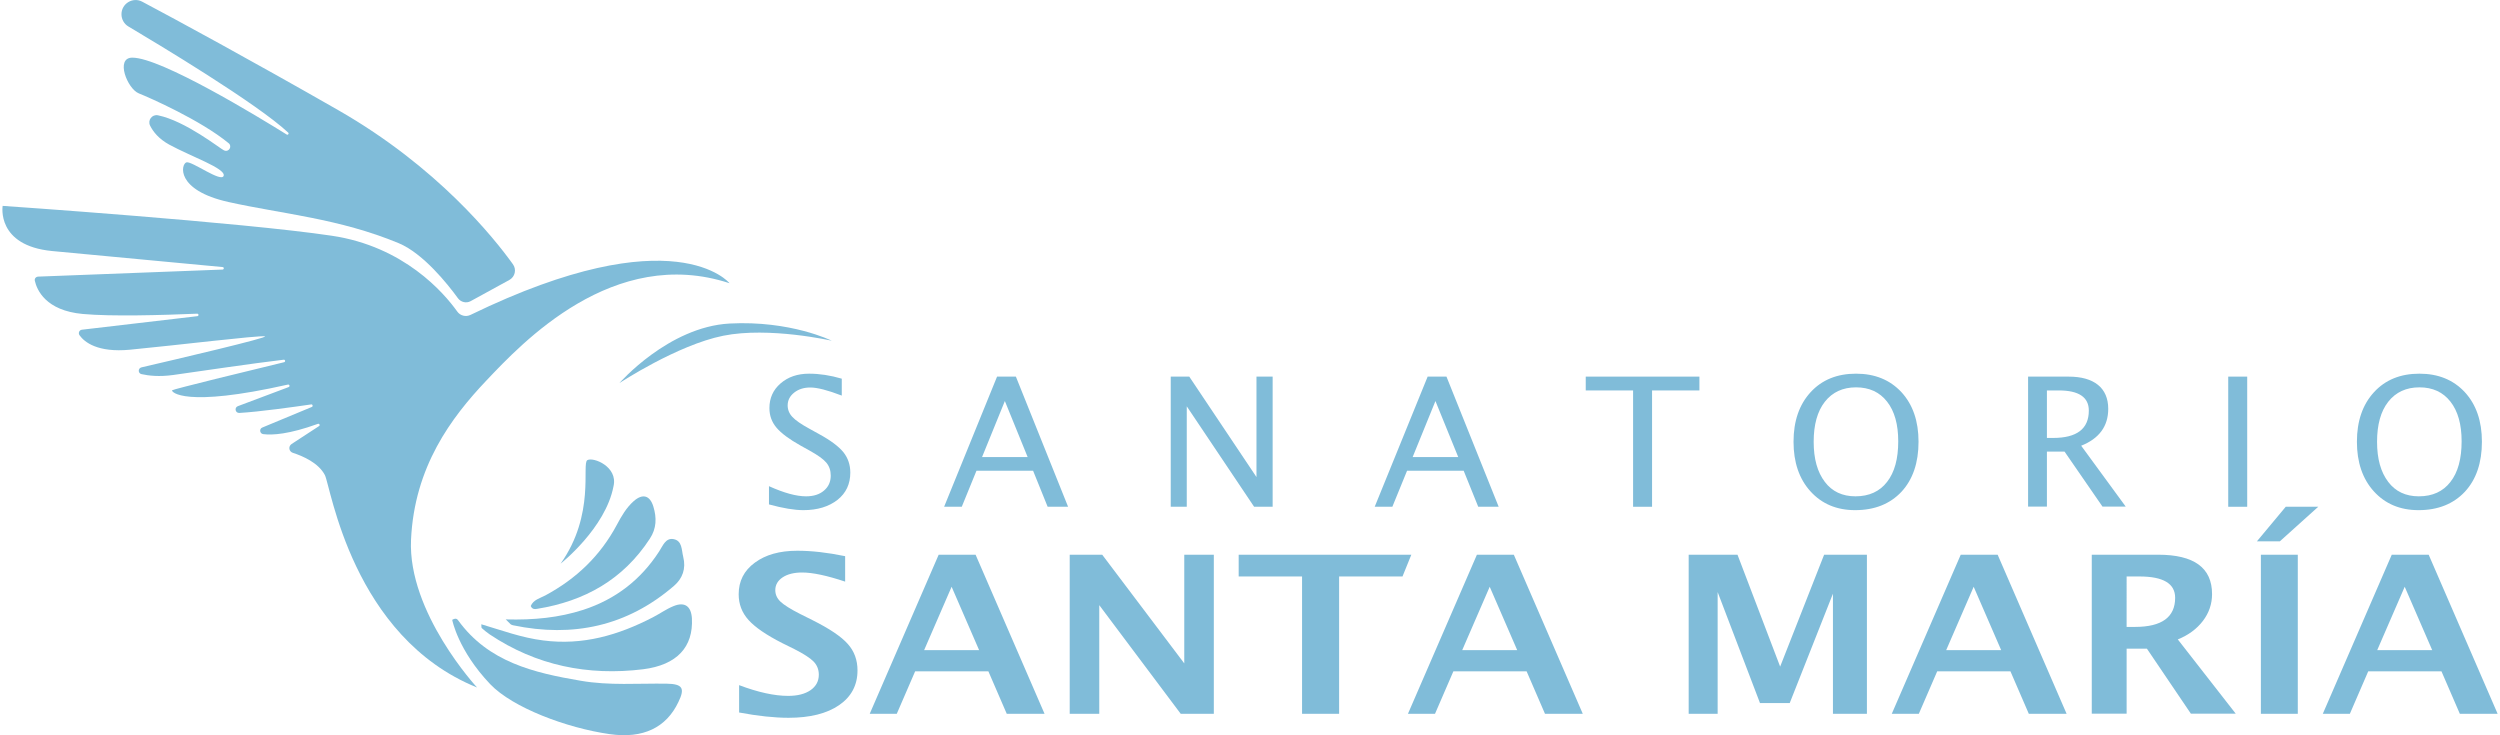 <?xml version="1.0" encoding="utf-8"?>
<!-- Generator: Adobe Illustrator 28.3.0, SVG Export Plug-In . SVG Version: 6.00 Build 0)  -->
<svg version="1.1" id="Capa_1" xmlns="http://www.w3.org/2000/svg" xmlns:xlink="http://www.w3.org/1999/xlink" x="0px" y="0px"
	 viewBox="0 0 170 50" style="enable-background:new 0 0 170 50;" xml:space="preserve">
<style type="text/css">
	.st0{fill:#80BCD9;}
</style>
<g>
	<g>
		<path class="st0" d="M32.44,46.75c0,0-4.72-5.09-4.49-10.05s2.73-8.3,5.13-10.83s8.63-9.21,16.53-6.61c0,0-3.71-4.6-17.61,2.15
			c-0.32,0.16-0.71,0.06-0.91-0.23c-0.9-1.26-3.61-4.42-8.53-5.15C16.39,15.11,0.18,14,0.18,14s-0.45,2.7,3.36,3.07
			c2.92,0.28,8.93,0.84,11.6,1.09c0.11,0.01,0.1,0.17-0.01,0.17L2.59,18.81c-0.15,0.01-0.26,0.14-0.22,0.29
			c0.14,0.61,0.73,2.02,3.26,2.25c1.96,0.18,5.38,0.08,7.78-0.02c0.11,0,0.12,0.16,0.01,0.17l-7.85,0.92
			c-0.18,0.02-0.27,0.23-0.16,0.38c0.33,0.46,1.22,1.19,3.43,0.98c3.14-0.3,8.7-0.98,9.17-0.91c0.39,0.06-6.1,1.58-8.39,2.11
			c-0.25,0.06-0.24,0.41,0,0.46c0.49,0.11,1.21,0.19,2.15,0.06c1.48-0.21,5.48-0.8,7.52-1.04c0.11-0.01,0.14,0.14,0.03,0.17
			c-2.37,0.57-7.57,1.84-7.62,1.91c-0.06,0.1,0.8,1.21,7.88-0.39c0.11-0.02,0.15,0.13,0.05,0.17l-3.46,1.3
			c-0.25,0.1-0.17,0.47,0.1,0.46c1.38-0.08,3.72-0.41,4.89-0.58c0.1-0.02,0.14,0.13,0.05,0.17l-3.37,1.4
			c-0.23,0.09-0.18,0.42,0.06,0.45c0.62,0.08,1.76,0.01,3.72-0.7c0.1-0.03,0.16,0.1,0.08,0.15l-1.87,1.22
			c-0.24,0.16-0.19,0.51,0.08,0.6c0.71,0.23,1.75,0.69,2.18,1.51C22.49,33.07,23.94,43.31,32.44,46.75z"/>
		<path class="st0" d="M34.63,19.04c0.39-0.21,0.51-0.71,0.25-1.07C33.61,16.2,29.76,11.36,23,7.49C16.95,4.03,12,1.35,9.68,0.12
			C9.04-0.23,8.26,0.24,8.26,0.97v0c0,0.34,0.18,0.66,0.47,0.83c1.87,1.11,8.78,5.25,10.87,7.22c0.07,0.07-0.02,0.18-0.1,0.13
			C17.59,7.96,10.96,3.92,9,3.92c-1.18,0-0.34,2.12,0.44,2.43c0.73,0.29,4.22,1.83,6.11,3.39c0.26,0.21,0.01,0.63-0.3,0.49l-0.01,0
			c-0.27-0.12-2.61-2-4.5-2.39c-0.4-0.08-0.72,0.34-0.53,0.71c0.2,0.4,0.58,0.89,1.29,1.28c1.48,0.81,3.85,1.62,3.71,2.12
			s-2.16-1.01-2.53-0.91c-0.37,0.1-0.78,1.89,2.87,2.7c3.64,0.81,7.5,1.11,11.57,2.8c1.67,0.7,3.33,2.79,4.02,3.74
			c0.2,0.27,0.57,0.36,0.86,0.2L34.63,19.04z"/>
		<path class="st0" d="M42.12,26.05c0,0,3.33-3.82,7.49-4.05c4.16-0.22,6.95,1.17,6.95,1.17s-4.25-0.97-7.38-0.34
			S42.12,26.05,42.12,26.05z"/>
		<path class="st0" d="M38.12,38.33c0,0,3.06-2.41,3.6-5.27c0.31-1.33-1.38-2-1.78-1.77C39.54,31.52,40.5,34.98,38.12,38.33z"/>
	</g>
	<g>
		<path class="st0" d="M32.73,42.45c1.41,0.42,2.76,0.92,4.21,1.1c2.69,0.35,5.11-0.36,7.45-1.57c0.47-0.24,0.91-0.56,1.4-0.76
			c0.77-0.32,1.21,0,1.26,0.83c0.1,1.94-1.01,3.17-3.32,3.46c-3.74,0.46-7.26-0.25-10.43-2.37c-0.19-0.13-0.37-0.28-0.54-0.43
			C32.73,42.69,32.74,42.6,32.73,42.45z"/>
		<path class="st0" d="M36.09,41.21c0.18-0.43,0.63-0.53,0.99-0.72c2.1-1.13,3.74-2.69,4.87-4.81c0.31-0.58,0.64-1.16,1.15-1.61
			c0.61-0.53,1.1-0.38,1.33,0.38c0.23,0.76,0.22,1.48-0.24,2.18c-1.82,2.79-4.44,4.25-7.66,4.77
			C36.37,41.43,36.19,41.44,36.09,41.21z"/>
		<path class="st0" d="M34.39,42.12c1.93,0.05,3.62-0.12,5.27-0.65c2.2-0.72,3.91-2.04,5.16-3.97c0.25-0.38,0.44-0.94,0.98-0.84
			c0.6,0.11,0.54,0.73,0.66,1.21c0.2,0.8-0.05,1.47-0.63,1.97c-3.18,2.74-6.86,3.53-10.94,2.68c-0.06-0.01-0.13-0.04-0.18-0.08
			C34.67,42.4,34.63,42.35,34.39,42.12z"/>
		<g>
			<path class="st0" d="M45.34,46.49c-1.95-0.03-3.91,0.14-5.86-0.2c-3.18-0.54-6.27-1.27-8.32-4.1c-0.08-0.12-0.19-0.17-0.41-0.04
				c0,0,0.39,2.07,2.59,4.38c1.52,1.59,5.18,2.97,8.11,3.39c2.29,0.33,3.86-0.45,4.68-2.18C46.59,46.8,46.42,46.51,45.34,46.49z"/>
		</g>
	</g>
	<g>
		<path class="st0" d="M50.26,48.45v-1.86c1.3,0.49,2.41,0.73,3.33,0.73c0.65,0,1.15-0.13,1.53-0.39c0.37-0.26,0.56-0.61,0.56-1.05
			c0-0.35-0.12-0.65-0.35-0.89c-0.23-0.24-0.68-0.53-1.33-0.86l-0.81-0.4c-1.08-0.55-1.84-1.07-2.29-1.57
			c-0.45-0.5-0.67-1.08-0.67-1.75c0-0.89,0.36-1.61,1.1-2.15c0.73-0.54,1.69-0.81,2.89-0.81c0.96,0,2.04,0.12,3.25,0.37v1.73
			c-1.23-0.41-2.21-0.62-2.92-0.62c-0.55,0-1,0.11-1.33,0.33c-0.33,0.22-0.5,0.51-0.5,0.87c0,0.3,0.12,0.56,0.35,0.78
			c0.23,0.22,0.67,0.5,1.32,0.83l0.86,0.43c1.16,0.58,1.96,1.12,2.4,1.62c0.44,0.49,0.66,1.09,0.66,1.8c0,1-0.42,1.79-1.25,2.36
			c-0.83,0.57-1.98,0.86-3.44,0.86C52.67,48.81,51.54,48.69,50.26,48.45z"/>
		<path class="st0" d="M59.14,48.54l4.69-10.82h2.51l4.69,10.82h-2.57l-1.25-2.89h-4.98l-1.25,2.89H59.14z M62.84,44.21h3.74
			l-1.87-4.31L62.84,44.21z"/>
		<path class="st0" d="M72.74,48.54V37.72h2.21l5.58,7.39v-7.39h2.01v10.82h-2.25l-5.54-7.39v7.39H72.74z"/>
		<path class="st0" d="M88.54,48.54v-9.34h-4.31v-1.48h11.74l-0.6,1.48h-4.31v9.34H88.54z"/>
		<path class="st0" d="M95.74,48.54l4.69-10.82h2.51l4.69,10.82h-2.57l-1.25-2.89h-4.98l-1.25,2.89H95.74z M99.43,44.21h3.74
			l-1.87-4.31L99.43,44.21z"/>
		<path class="st0" d="M114.83,48.54V37.72h3.32l2.9,7.61l2.99-7.61h2.91v10.82h-2.31v-8.17l-2.94,7.44h-2.02l-2.88-7.55v8.28
			H114.83z"/>
		<path class="st0" d="M128.64,48.54l4.69-10.82h2.51l4.69,10.82h-2.57l-1.25-2.89h-4.98l-1.25,2.89H128.64z M132.34,44.21h3.74
			l-1.87-4.31L132.34,44.21z"/>
		<path class="st0" d="M142.24,48.54V37.72h4.51c2.45,0,3.67,0.89,3.67,2.68c0,0.67-0.21,1.28-0.62,1.82
			c-0.42,0.55-0.99,0.97-1.71,1.26l3.94,5.05h-3.05l-2.99-4.42h-1.38v4.42H142.24z M144.6,42.63h0.58c1.82,0,2.73-0.66,2.73-1.98
			c0-0.97-0.81-1.45-2.43-1.45h-0.87V42.63z"/>
		<path class="st0" d="M153.47,36.81l1.96-2.35h2.21l-2.61,2.35H153.47z M153.74,48.54V37.72h2.51v10.82H153.74z"/>
		<path class="st0" d="M157.95,48.54l4.69-10.82h2.51l4.69,10.82h-2.57l-1.25-2.89h-4.98l-1.25,2.89H157.95z M161.65,44.21h3.74
			l-1.87-4.31L161.65,44.21z"/>
	</g>
	<g>
		<path class="st0" d="M54.63,34.69c-0.61,0-1.39-0.13-2.34-0.39v-1.24c1.02,0.46,1.86,0.69,2.52,0.69c0.51,0,0.92-0.13,1.22-0.39
			c0.31-0.26,0.46-0.6,0.46-1.02c0-0.35-0.1-0.64-0.3-0.88c-0.2-0.24-0.58-0.51-1.12-0.81l-0.63-0.35
			c-0.77-0.43-1.32-0.84-1.64-1.22c-0.32-0.38-0.48-0.82-0.48-1.33c0-0.68,0.25-1.24,0.76-1.68c0.51-0.44,1.15-0.66,1.94-0.66
			c0.7,0,1.44,0.11,2.22,0.34v1.15c-0.96-0.37-1.67-0.55-2.14-0.55c-0.45,0-0.81,0.12-1.1,0.35c-0.29,0.23-0.44,0.52-0.44,0.87
			c0,0.29,0.11,0.56,0.32,0.78c0.21,0.23,0.6,0.5,1.17,0.81l0.65,0.36c0.79,0.43,1.33,0.84,1.65,1.23c0.31,0.39,0.47,0.85,0.47,1.39
			c0,0.77-0.29,1.39-0.87,1.85C56.36,34.45,55.59,34.69,54.63,34.69z"/>
		<path class="st0" d="M71.24,34.46l-0.99-2.45h-3.85l-1,2.45h-1.2l3.6-8.85h1.28l3.55,8.85H71.24z M69.88,31.08l-1.55-3.81
			l-1.55,3.81H69.88z"/>
		<path class="st0" d="M79.61,34.46v-8.85h1.26l4.57,6.83v-6.83h1.1v8.85h-1.26l-4.58-6.83v6.83H79.61z"/>
		<path class="st0" d="M100.52,34.46l-0.99-2.45h-3.85l-1,2.45h-1.2l3.6-8.85h1.28l3.55,8.85H100.52z M99.16,31.08l-1.55-3.81
			l-1.55,3.81H99.16z"/>
		<path class="st0" d="M111.05,34.46v-7.91h-3.22v-0.94h7.73v0.94h-3.22v7.91H111.05z"/>
		<path class="st0" d="M126.15,34.69c-1.26,0-2.27-0.43-3.04-1.28c-0.77-0.85-1.15-1.98-1.15-3.37c0-1.41,0.39-2.53,1.16-3.37
			c0.77-0.84,1.8-1.26,3.09-1.26c1.28,0,2.31,0.42,3.09,1.26c0.77,0.84,1.16,1.96,1.16,3.37c0,1.43-0.39,2.57-1.16,3.4
			C128.52,34.27,127.47,34.69,126.15,34.69z M126.17,33.75c0.93,0,1.65-0.33,2.15-0.98c0.51-0.65,0.76-1.57,0.76-2.76
			c0-1.15-0.25-2.05-0.76-2.7c-0.51-0.65-1.21-0.97-2.11-0.97c-0.9,0-1.61,0.33-2.12,0.98c-0.51,0.65-0.76,1.56-0.76,2.72
			c0,1.16,0.25,2.06,0.76,2.73C124.58,33.42,125.28,33.75,126.17,33.75z"/>
		<path class="st0" d="M137.91,34.46v-8.85h2.75c0.87,0,1.54,0.19,2,0.56c0.46,0.37,0.7,0.92,0.7,1.63c0,1.18-0.61,2.02-1.84,2.51
			l3.03,4.14h-1.58l-2.58-3.74h-1.2v3.74H137.91z M139.19,29.78h0.42c1.62,0,2.43-0.62,2.43-1.86c0-0.91-0.68-1.37-2.04-1.37h-0.81
			V29.78z"/>
		<path class="st0" d="M151.52,34.46v-8.85h1.29v8.85H151.52z"/>
		<path class="st0" d="M164.46,34.69c-1.26,0-2.27-0.43-3.04-1.28c-0.77-0.85-1.15-1.98-1.15-3.37c0-1.41,0.39-2.53,1.16-3.37
			c0.77-0.84,1.8-1.26,3.09-1.26c1.28,0,2.31,0.42,3.09,1.26c0.77,0.84,1.16,1.96,1.16,3.37c0,1.43-0.39,2.57-1.16,3.4
			C166.83,34.27,165.78,34.69,164.46,34.69z M164.48,33.75c0.93,0,1.65-0.33,2.15-0.98c0.51-0.65,0.76-1.57,0.76-2.76
			c0-1.15-0.25-2.05-0.76-2.7c-0.51-0.65-1.21-0.97-2.11-0.97c-0.9,0-1.61,0.33-2.12,0.98c-0.51,0.65-0.76,1.56-0.76,2.72
			c0,1.16,0.25,2.06,0.76,2.73C162.89,33.42,163.59,33.75,164.48,33.75z"/>
	</g>
</g>
</svg>
